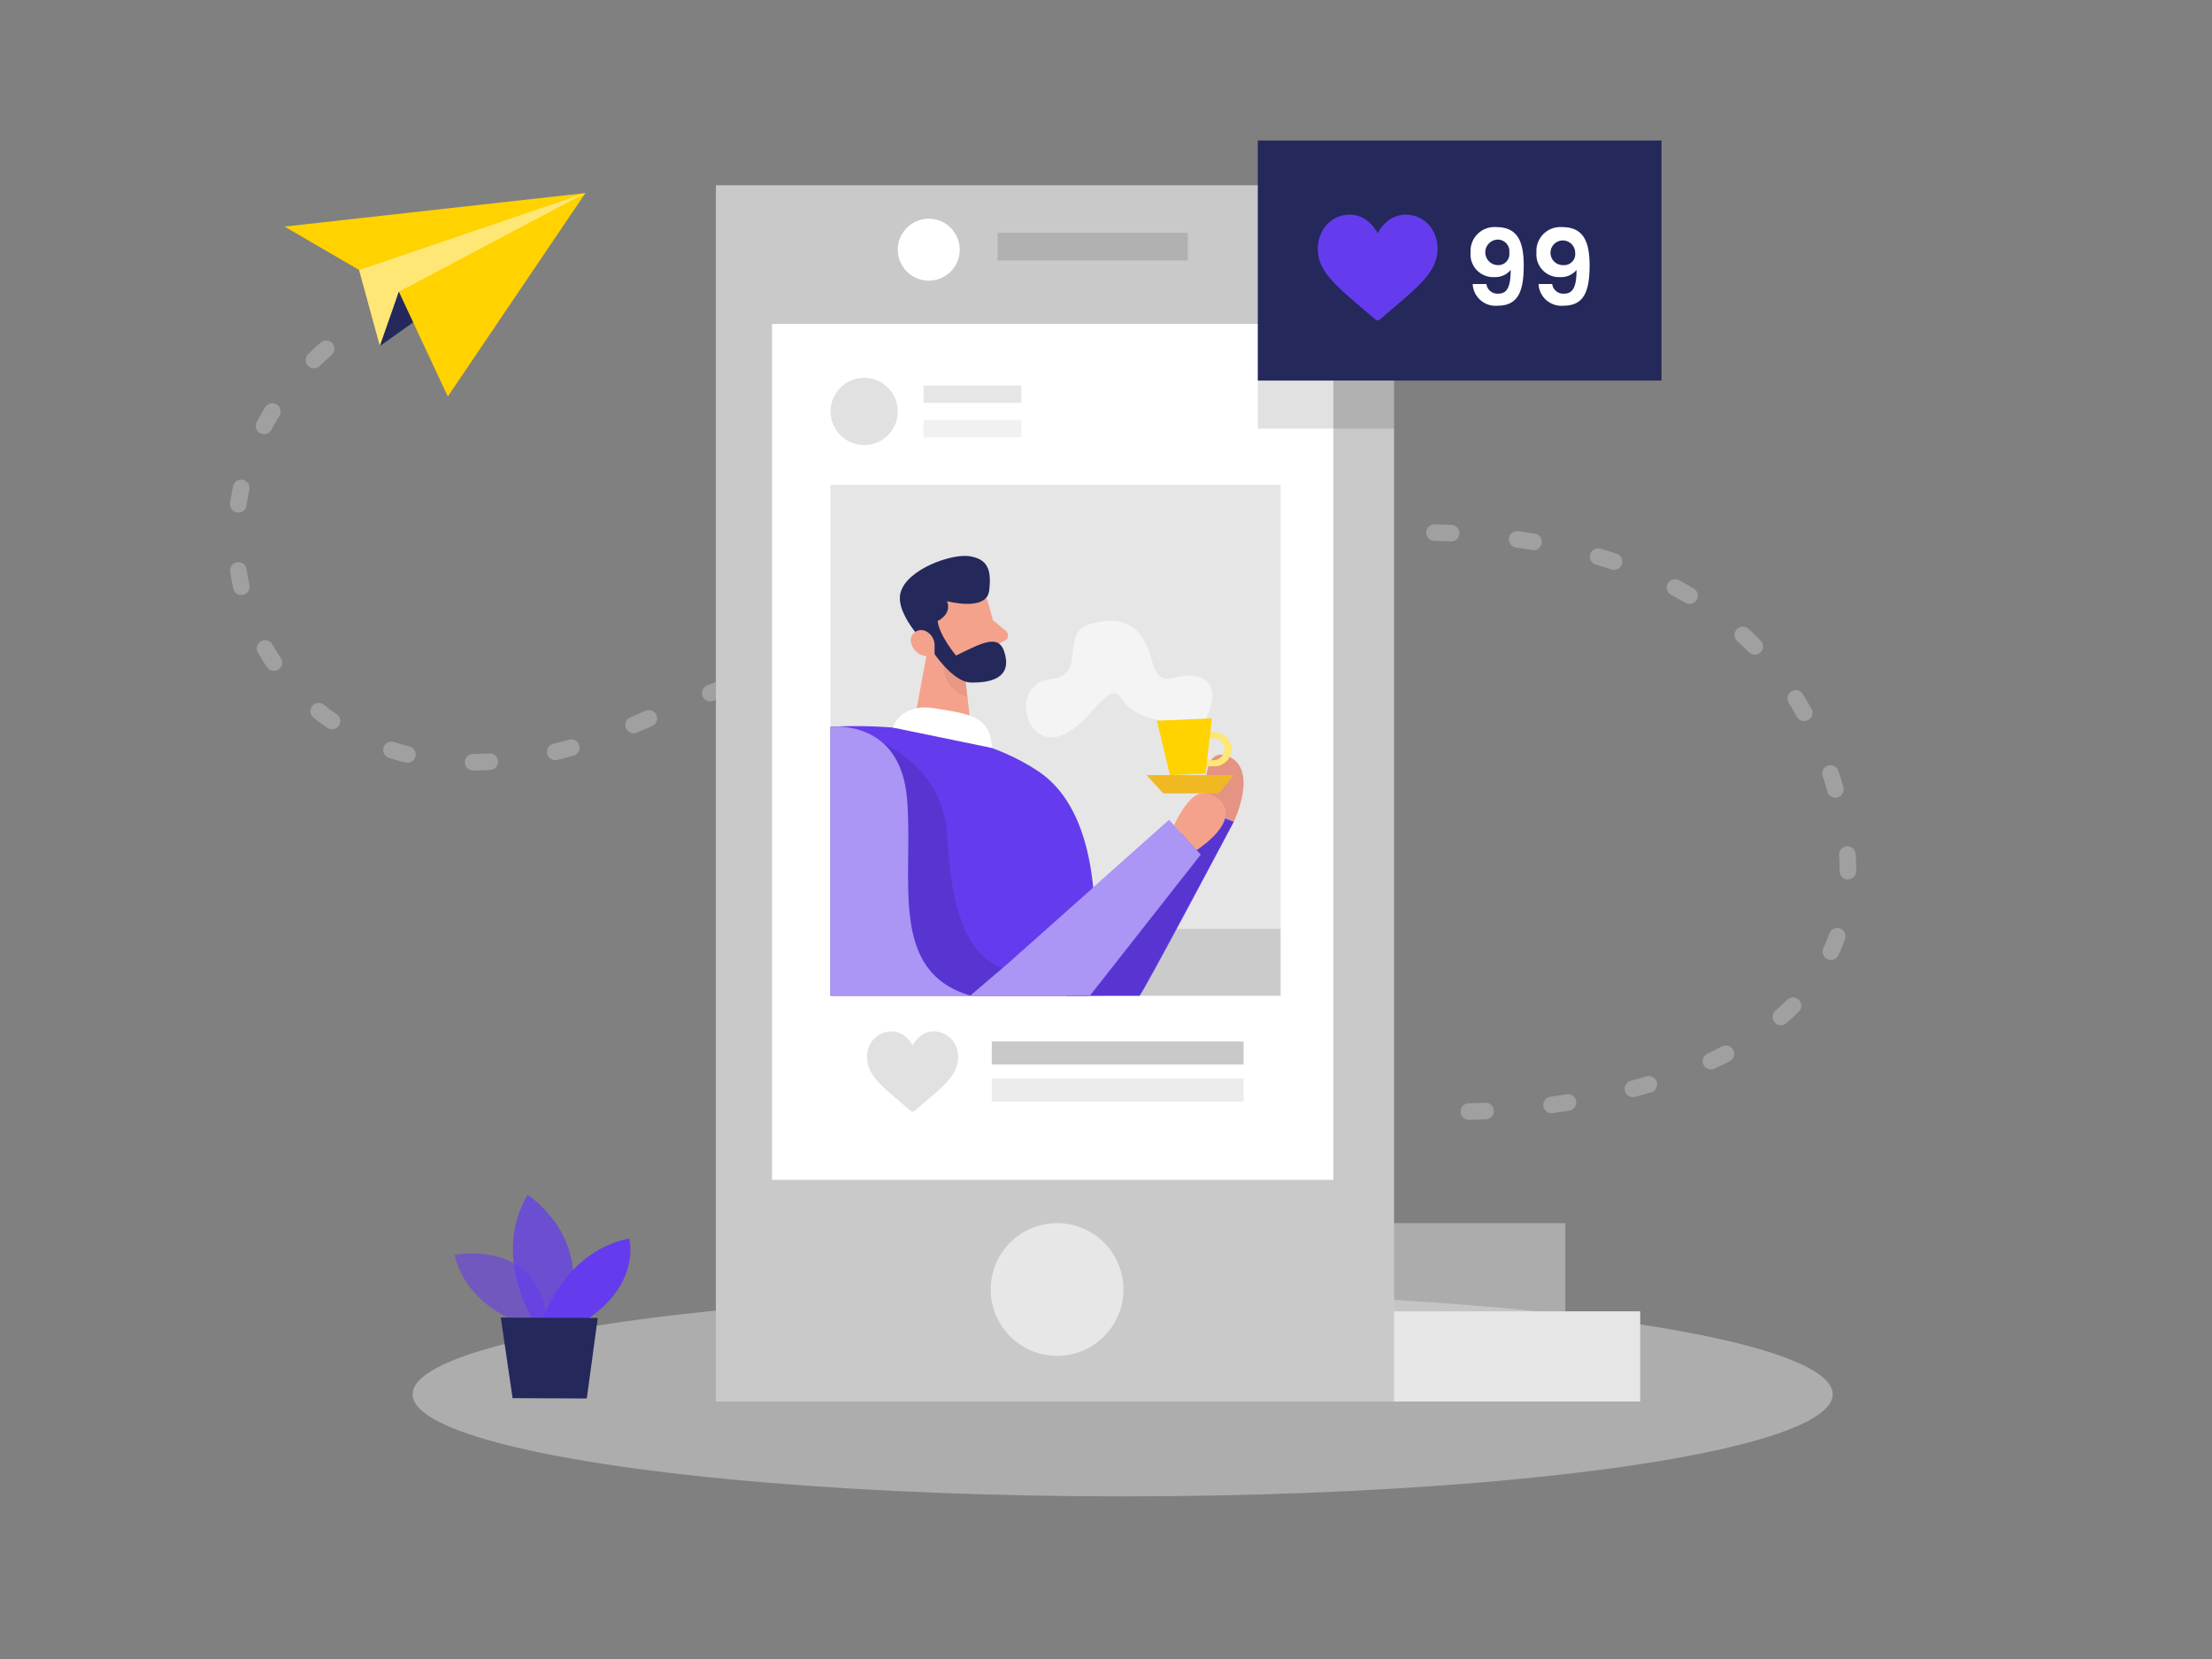 <svg id="Layer_1" data-name="Layer 1" xmlns="http://www.w3.org/2000/svg" viewBox="0 0 400 300"><rect x="0" y="0" width="400" height="300" fill="#808080" stroke="none"/><title>#69_digital content_twocolour</title><path d="M265.63,201s80,0,67.13-54.94c-19.59-83.43-153.48-43.14-218.58-14.79-68.7,29.93-99.42-50.68-39.77-78" fill="none" stroke="#c9c9c9" stroke-linecap="round" stroke-linejoin="round" stroke-width="3" stroke-dasharray="3 12" opacity="0.45"/><ellipse cx="203.01" cy="252.13" rx="128.4" ry="18.46" fill="#e6e6e6" opacity="0.45"/><rect x="234.66" y="237.13" width="61.94" height="16.31" fill="#e6e6e6"/><rect x="221.12" y="221.18" width="61.94" height="16.31" fill="#e6e6e6" opacity="0.43"/><rect x="129.46" y="33.5" width="122.63" height="219.94" fill="#c9c9c9"/><rect x="139.61" y="58.57" width="101.51" height="154.79" fill="#fff"/><circle cx="191.15" cy="233.18" r="12" fill="#fff" opacity="0.56"/><rect x="180.4" y="42.1" width="34.38" height="5.01" opacity="0.12"/><circle cx="167.95" cy="45.15" r="5.6" fill="#fff"/><rect x="150.19" y="87.66" width="81.39" height="92.41" fill="#e6e6e6"/><circle cx="156.27" cy="74.4" r="6.08" opacity="0.12"/><polygon points="197.65 167.98 231.58 167.98 231.58 180.06 193.53 180.06 197.65 167.98" opacity="0.12"/><rect x="167.01" y="69.72" width="17.7" height="3.13" fill="#e6e6e6"/><rect x="167.01" y="75.95" width="17.7" height="3.13" fill="#e6e6e6" opacity="0.56"/><path d="M95,239.57s-10.5-2.87-12.79-12.65c0,0,16.28-3.29,16.75,13.51Z" fill="#643ced" opacity="0.58"/><path d="M96.29,238.53s-7.34-11.61-.88-22.46c0,0,12.38,7.86,6.88,22.48Z" fill="#643ced" opacity="0.73"/><path d="M98.18,238.54s3.88-12.26,15.61-14.58c0,0,2.2,8-7.59,14.61Z" fill="#643ced"/><polygon points="90.56 238.26 92.69 252.83 106.11 252.89 108.09 238.33 90.56 238.26" fill="#24285b"/><g opacity="0.12"><path d="M168.87,186.51a3.88,3.88,0,0,0-2.43.84,5.53,5.53,0,0,0-1.42,1.71,5.53,5.53,0,0,0-1.42-1.71,3.88,3.88,0,0,0-2.43-.84,4.46,4.46,0,0,0-4.37,4.73c0,2.92,2.34,4.92,5.89,7.94l2,1.71a.51.51,0,0,0,.34.13.55.55,0,0,0,.34-.13l2-1.71c3.54-3,5.88-5,5.88-7.94A4.46,4.46,0,0,0,168.87,186.51Z"/></g><rect x="179.34" y="188.33" width="45.54" height="4.17" fill="#c9c9c9"/><path d="M206.06,180.06c.41,0,17.06-31.48,17.06-31.48l-6.14-2.5-24.21,34Z" fill="#643ced"/><rect x="179.34" y="195.02" width="45.54" height="4.17" fill="#c9c9c9" opacity="0.34"/><path d="M178.4,108.13s2.12,6.21,2.09,10.7a3.29,3.29,0,0,1-3.34,3.27c-2.26,0-5.3-.77-6.84-4L167,113a5.9,5.9,0,0,1,1-6.74C171,102.83,177.3,104.28,178.4,108.13Z" fill="#f4a28c"/><polygon points="168.34 114.27 165.02 132.07 176.2 136.76 174.38 121.24 168.34 114.27" fill="#f4a28c"/><path d="M179.53,112.11l2.38,2a1.05,1.05,0,0,1-.24,1.76L179.34,117Z" fill="#f4a28c"/><path d="M174.43,121.68a8,8,0,0,1-3.63-2.28s-1.29,4.53,4.16,6.72Z" fill="#ce8172" opacity="0.31"/><path d="M168.66,117.8s3.61,5.55,6.88,5.62,7.78-.62,6-5.74c-1.11-3.19-4.54-1.09-8.66.86,0,0-3-3.57-3.33-6.24,0,0,2.64-1.2,1.7-3.59,0,0,7.15,1.93,7.62-1.88s-.28-5.74-3.54-6.25-11.33,2.35-12.48,6.58S168.66,117.8,168.66,117.8Z" fill="#24285b"/><path d="M169,116.76a2.85,2.85,0,0,0-1.55-2.61,1.89,1.89,0,0,0-2.11.25c-1.88,1.51.68,5.35,3.65,3.95Z" fill="#f4a28c"/><path d="M223.12,148.58s4.55-9.45-1-11.82-3.89,9.59-3.89,9.59Z" fill="#e59383"/><path d="M150.19,131.44s22.83-1.88,37.61,8.06,9.13,40.56,9.13,40.56H150.19Z" fill="#643ced"/><path d="M159.77,134.47s10.83,4.36,11.51,16.58,3,24.72,14.24,24.72,36.14-27.49,36.14-27.49l1.46.3-17.06,31.48H175.44S155.38,180.34,159.77,134.47Z" opacity="0.12"/><polygon points="182.45 174.06 211.4 148.28 217.13 154.54 197.08 180.06 175.44 180.06 182.45 174.06" fill="#643ced"/><polygon points="182.45 174.06 211.4 148.28 217.13 154.54 197.08 180.06 175.44 180.06 182.45 174.06" fill="#fff" opacity="0.46"/><path d="M212.29,149.25s2.35-5.3,4.84-5.78,9.19,3.41-.74,10.27Z" fill="#f4a28c"/><path d="M161.48,131.57s1.22-4.5,7.52-3.49,10.22,1.45,10.34,7.17Z" fill="#fff"/><path d="M219.52,138.55l-1.84.08,0-1.07,1.83-.08a2,2,0,0,0-.18-4l-1.83.08,0-1.07,1.83-.08a3.09,3.09,0,1,1,.27,6.17Z" fill="#ffd200"/><path d="M219.52,138.55l-1.84.08,0-1.07,1.83-.08a2,2,0,0,0-.18-4l-1.83.08,0-1.07,1.83-.08a3.09,3.09,0,1,1,.27,6.17Z" fill="#fff" opacity="0.46"/><polygon points="218 139.89 211.56 140.17 209.21 130.32 219.14 129.89 218 139.89" fill="#ffd200"/><polygon points="207.34 140.17 223.12 140.17 220.37 143.47 210.36 143.47 207.34 140.17" fill="#ffd200"/><polygon points="207.34 140.17 223.12 140.17 220.37 143.47 210.36 143.47 207.34 140.17" fill="#ce8172" opacity="0.31"/><path d="M218.06,129.94s3.25-5.82-1.08-7.43-7,3.11-8.7-3.11-4.9-8.17-10.95-6.63-.47,9.3-7.25,10-5.42,10.76.28,10.56,10-10.9,12.28-7.2,7.45,4.16,7.45,4.16Z" fill="#fff" opacity="0.54"/><path d="M150.19,131.44s12.62-1.61,13.83,13-3.49,31.16,11.42,35.59H150.19Z" fill="#643ced"/><path d="M150.19,131.44s12.62-1.61,13.83,13-3.49,31.16,11.42,35.59H150.19Z" fill="#fff" opacity="0.46"/><polygon points="64.94 48.83 51.46 40.97 105.86 34.91 80.98 71.7 72.12 52.76 64.94 48.83" fill="#ffd200"/><polygon points="64.94 48.83 68.7 62.57 72.12 52.76 105.86 34.91 64.94 48.83" fill="#ffd200"/><polygon points="64.94 48.83 68.7 62.57 72.12 52.76 105.86 34.91 64.94 48.83" fill="#fff" opacity="0.46"/><polygon points="68.7 62.57 74.71 58.3 72.12 52.76 68.7 62.57" fill="#24285b"/><rect x="227.45" y="25.41" width="73" height="43.41" fill="#24285b"/><rect x="227.45" y="68.81" width="24.65" height="8.7" opacity="0.12"/><path d="M254.2,38.82a5.16,5.16,0,0,0-3.21,1.1,7.41,7.41,0,0,0-1.87,2.25,7.27,7.27,0,0,0-1.87-2.25,5.15,5.15,0,0,0-3.2-1.1c-3.28,0-5.75,2.68-5.75,6.23,0,3.84,3.08,6.47,7.75,10.45.79.68,1.69,1.44,2.63,2.26a.66.66,0,0,0,.44.17.68.68,0,0,0,.45-.17c.93-.82,1.83-1.58,2.62-2.26,4.67-4,7.76-6.61,7.76-10.45C260,41.5,257.47,38.82,254.2,38.82Z" fill="#643ced"/><path d="M268.79,51.36a2,2,0,0,0,2.15,1.74c1.56,0,2.24-1.17,2.24-4.29a3.59,3.59,0,0,1-2.93,1.3,4.1,4.1,0,0,1-4.32-4.44,4.32,4.32,0,0,1,4.68-4.6c3.77,0,4.93,2.55,4.93,6.94,0,4.72-1.05,7.27-4.72,7.27a4.13,4.13,0,0,1-4.51-3.92Zm4.14-5.67a2.11,2.11,0,0,0-2.22-2.36,2.31,2.31,0,0,0,.09,4.61A2,2,0,0,0,272.93,45.69Z" fill="#fff"/><path d="M280.69,51.36a2,2,0,0,0,2.15,1.74c1.56,0,2.25-1.17,2.25-4.29a3.6,3.6,0,0,1-2.93,1.3,4.1,4.1,0,0,1-4.32-4.44,4.32,4.32,0,0,1,4.68-4.6c3.77,0,4.93,2.55,4.93,6.94,0,4.72-1.05,7.27-4.72,7.27a4.13,4.13,0,0,1-4.51-3.92Zm4.15-5.67a2.23,2.23,0,1,0-2.13,2.25A2,2,0,0,0,284.84,45.69Z" fill="#fff"/></svg>